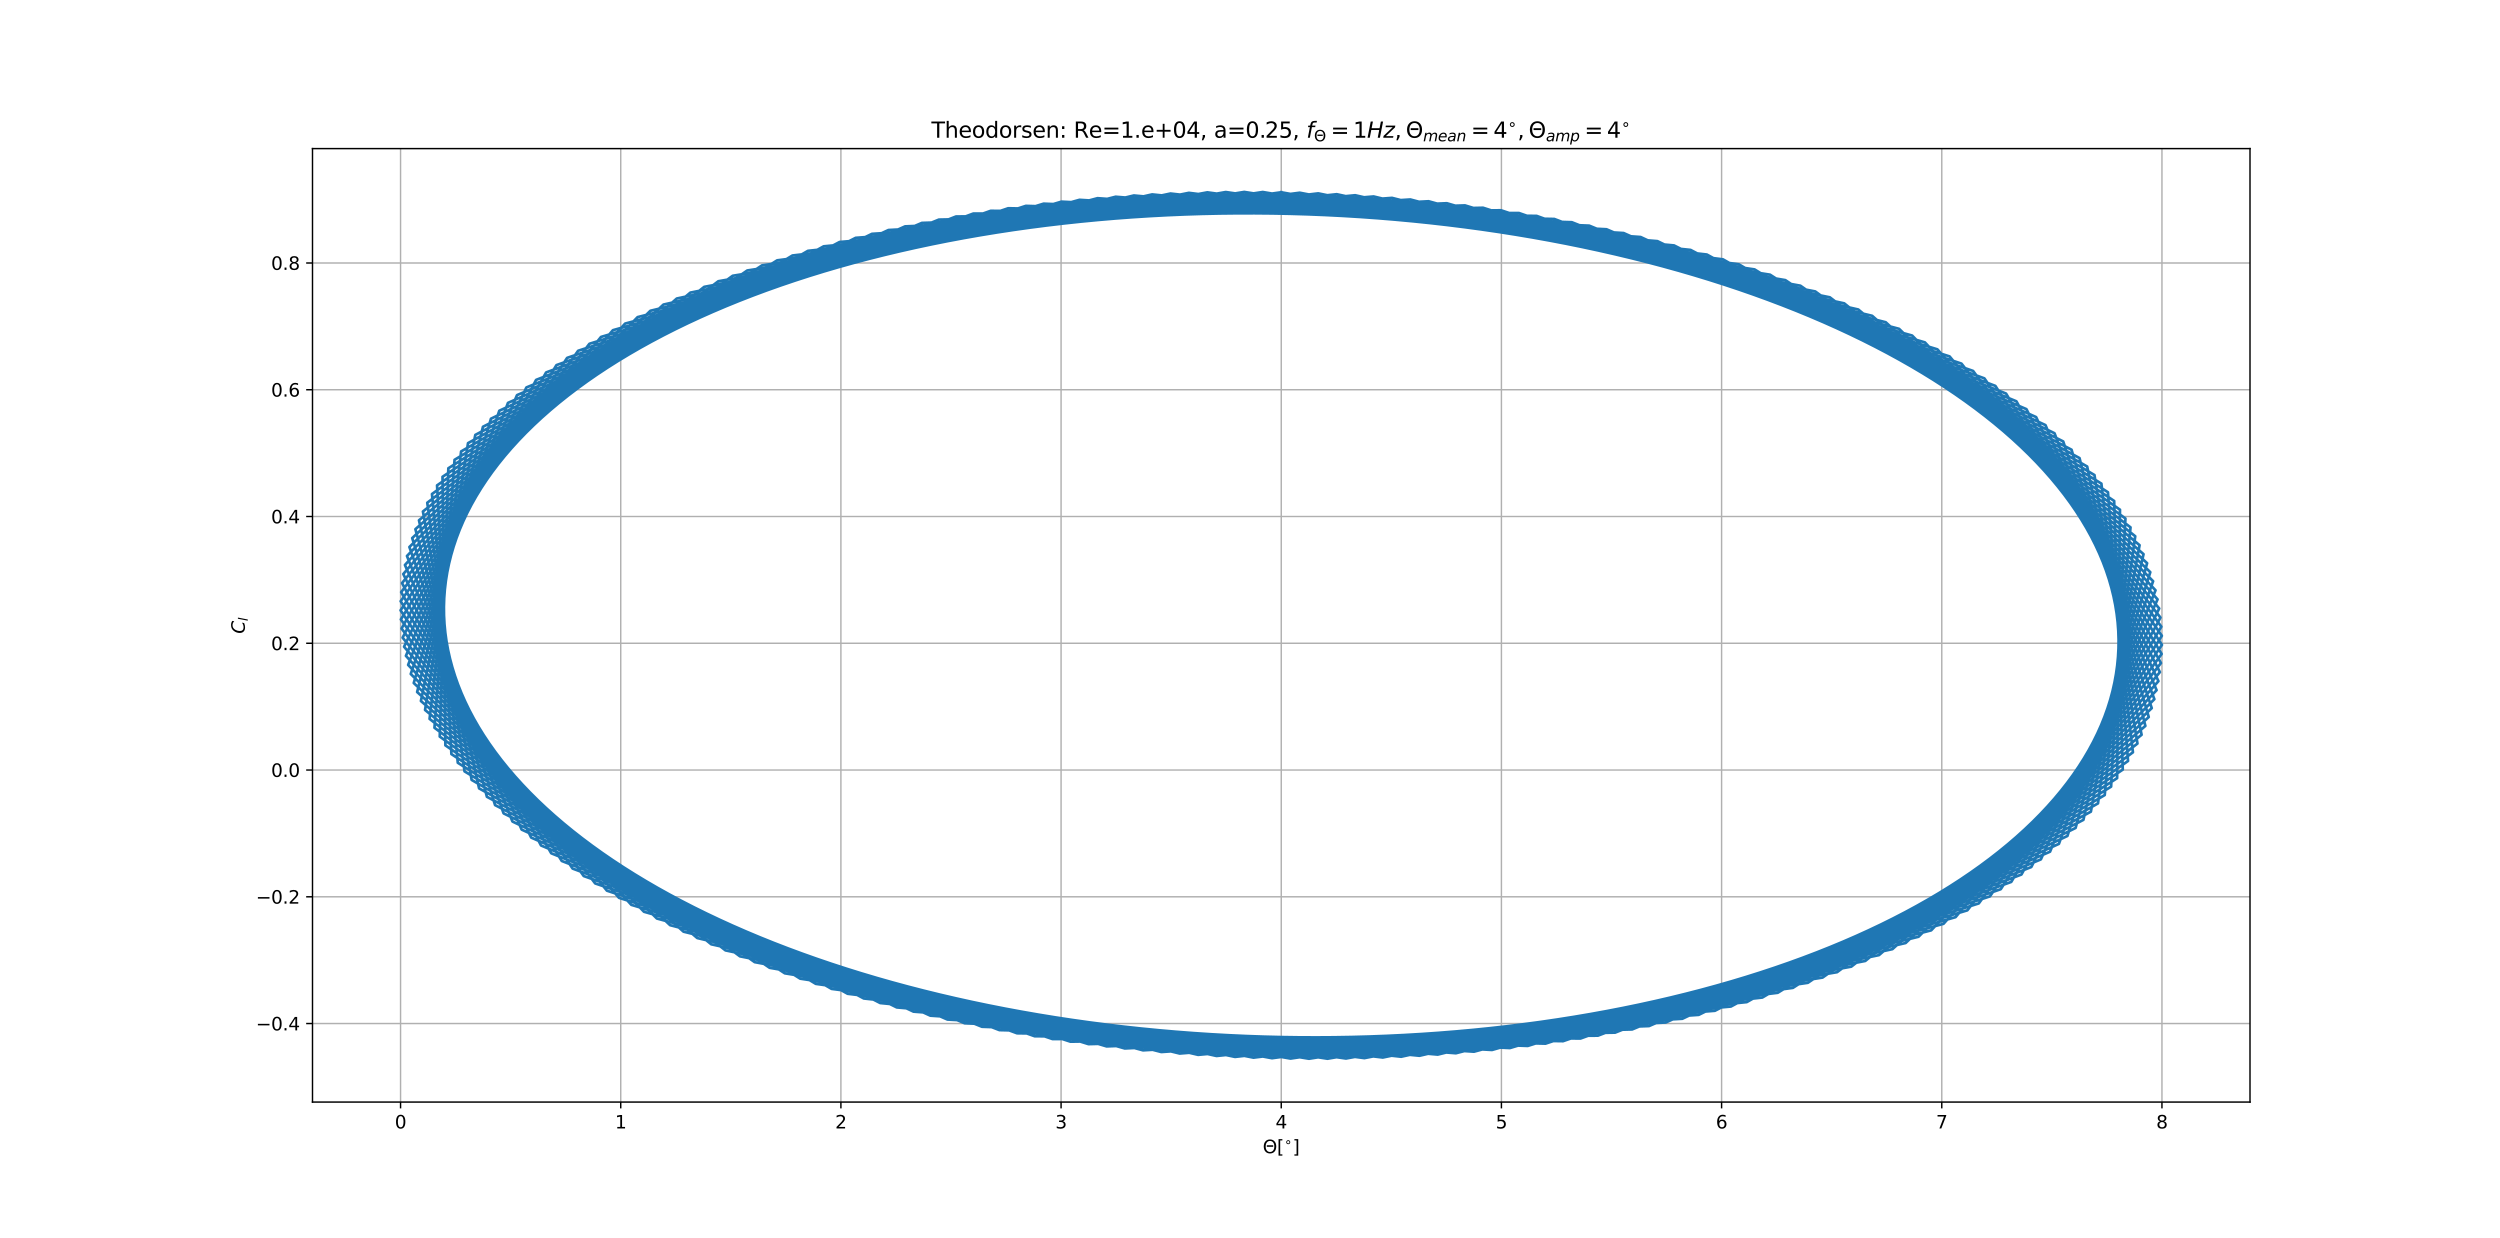 <?xml version="1.0" encoding="utf-8" standalone="no"?>
<!DOCTYPE svg PUBLIC "-//W3C//DTD SVG 1.1//EN"
  "http://www.w3.org/Graphics/SVG/1.1/DTD/svg11.dtd">
<svg height="684.72pt" version="1.1" viewBox="0 0 1382.4 684.72" width="1382.4pt" xmlns="http://www.w3.org/2000/svg" xmlns:xlink="http://www.w3.org/1999/xlink">
 <defs>
  <style type="text/css">*{stroke-linecap:butt;stroke-linejoin:round;}</style>
 </defs>
 <g id="figure_1">
  <g id="patch_1">
   <path d="M 0 684.72 
L 1382.4 684.72 
L 1382.4 0 
L 0 0 
z
" style="fill:#ffffff;"/>
  </g>
  <g id="axes_1">
   <g id="patch_2">
    <path d="M 172.8 609.401 
L 1244.16 609.401 
L 1244.16 82.166 
L 172.8 82.166 
z
" style="fill:#ffffff;"/>
   </g>
   <g id="matplotlib.axis_1">
    <g id="xtick_1">
     <g id="line2d_1">
      <path clip-path="url(#pf5cd7f3807)" d="M 221.491 609.401 
L 221.491 82.166 
" style="fill:none;stroke:#b0b0b0;stroke-linecap:square;stroke-width:0.8;"/>
     </g>
     <g id="line2d_2">
      <defs>
       <path d="M 0 0 
L 0 3.5 
" id="m10e2891726" style="stroke:#000000;stroke-width:0.8;"/>
      </defs>
      <g>
       <use style="stroke:#000000;stroke-width:0.8;" x="221.491" xlink:href="#m10e2891726" y="609.401"/>
      </g>
     </g>
     <g id="text_1">
      <!-- 0 -->
      <g transform="translate(218.31 623.999)scale(0.1 -0.1)">
       <defs>
        <path d="M 2034 4250 
Q 1547 4250 1301 3770 
Q 1056 3291 1056 2328 
Q 1056 1369 1301 889 
Q 1547 409 2034 409 
Q 2525 409 2770 889 
Q 3016 1369 3016 2328 
Q 3016 3291 2770 3770 
Q 2525 4250 2034 4250 
z
M 2034 4750 
Q 2819 4750 3233 4129 
Q 3647 3509 3647 2328 
Q 3647 1150 3233 529 
Q 2819 -91 2034 -91 
Q 1250 -91 836 529 
Q 422 1150 422 2328 
Q 422 3509 836 4129 
Q 1250 4750 2034 4750 
z
" id="DejaVuSans-30" transform="scale(0.016)"/>
       </defs>
       <use xlink:href="#DejaVuSans-30"/>
      </g>
     </g>
    </g>
    <g id="xtick_2">
     <g id="line2d_3">
      <path clip-path="url(#pf5cd7f3807)" d="M 343.239 609.401 
L 343.239 82.166 
" style="fill:none;stroke:#b0b0b0;stroke-linecap:square;stroke-width:0.8;"/>
     </g>
     <g id="line2d_4">
      <g>
       <use style="stroke:#000000;stroke-width:0.8;" x="343.239" xlink:href="#m10e2891726" y="609.401"/>
      </g>
     </g>
     <g id="text_2">
      <!-- 1 -->
      <g transform="translate(340.057 623.999)scale(0.1 -0.1)">
       <defs>
        <path d="M 794 531 
L 1825 531 
L 1825 4091 
L 703 3866 
L 703 4441 
L 1819 4666 
L 2450 4666 
L 2450 531 
L 3481 531 
L 3481 0 
L 794 0 
L 794 531 
z
" id="DejaVuSans-31" transform="scale(0.016)"/>
       </defs>
       <use xlink:href="#DejaVuSans-31"/>
      </g>
     </g>
    </g>
    <g id="xtick_3">
     <g id="line2d_5">
      <path clip-path="url(#pf5cd7f3807)" d="M 464.986 609.401 
L 464.986 82.166 
" style="fill:none;stroke:#b0b0b0;stroke-linecap:square;stroke-width:0.8;"/>
     </g>
     <g id="line2d_6">
      <g>
       <use style="stroke:#000000;stroke-width:0.8;" x="464.986" xlink:href="#m10e2891726" y="609.401"/>
      </g>
     </g>
     <g id="text_3">
      <!-- 2 -->
      <g transform="translate(461.804 623.999)scale(0.1 -0.1)">
       <defs>
        <path d="M 1228 531 
L 3431 531 
L 3431 0 
L 469 0 
L 469 531 
Q 828 903 1448 1529 
Q 2069 2156 2228 2338 
Q 2531 2678 2651 2914 
Q 2772 3150 2772 3378 
Q 2772 3750 2511 3984 
Q 2250 4219 1831 4219 
Q 1534 4219 1204 4116 
Q 875 4013 500 3803 
L 500 4441 
Q 881 4594 1212 4672 
Q 1544 4750 1819 4750 
Q 2544 4750 2975 4387 
Q 3406 4025 3406 3419 
Q 3406 3131 3298 2873 
Q 3191 2616 2906 2266 
Q 2828 2175 2409 1742 
Q 1991 1309 1228 531 
z
" id="DejaVuSans-32" transform="scale(0.016)"/>
       </defs>
       <use xlink:href="#DejaVuSans-32"/>
      </g>
     </g>
    </g>
    <g id="xtick_4">
     <g id="line2d_7">
      <path clip-path="url(#pf5cd7f3807)" d="M 586.733 609.401 
L 586.733 82.166 
" style="fill:none;stroke:#b0b0b0;stroke-linecap:square;stroke-width:0.8;"/>
     </g>
     <g id="line2d_8">
      <g>
       <use style="stroke:#000000;stroke-width:0.8;" x="586.733" xlink:href="#m10e2891726" y="609.401"/>
      </g>
     </g>
     <g id="text_4">
      <!-- 3 -->
      <g transform="translate(583.552 623.999)scale(0.1 -0.1)">
       <defs>
        <path d="M 2597 2516 
Q 3050 2419 3304 2112 
Q 3559 1806 3559 1356 
Q 3559 666 3084 287 
Q 2609 -91 1734 -91 
Q 1441 -91 1130 -33 
Q 819 25 488 141 
L 488 750 
Q 750 597 1062 519 
Q 1375 441 1716 441 
Q 2309 441 2620 675 
Q 2931 909 2931 1356 
Q 2931 1769 2642 2001 
Q 2353 2234 1838 2234 
L 1294 2234 
L 1294 2753 
L 1863 2753 
Q 2328 2753 2575 2939 
Q 2822 3125 2822 3475 
Q 2822 3834 2567 4026 
Q 2313 4219 1838 4219 
Q 1578 4219 1281 4162 
Q 984 4106 628 3988 
L 628 4550 
Q 988 4650 1302 4700 
Q 1616 4750 1894 4750 
Q 2613 4750 3031 4423 
Q 3450 4097 3450 3541 
Q 3450 3153 3228 2886 
Q 3006 2619 2597 2516 
z
" id="DejaVuSans-33" transform="scale(0.016)"/>
       </defs>
       <use xlink:href="#DejaVuSans-33"/>
      </g>
     </g>
    </g>
    <g id="xtick_5">
     <g id="line2d_9">
      <path clip-path="url(#pf5cd7f3807)" d="M 708.48 609.401 
L 708.48 82.166 
" style="fill:none;stroke:#b0b0b0;stroke-linecap:square;stroke-width:0.8;"/>
     </g>
     <g id="line2d_10">
      <g>
       <use style="stroke:#000000;stroke-width:0.8;" x="708.48" xlink:href="#m10e2891726" y="609.401"/>
      </g>
     </g>
     <g id="text_5">
      <!-- 4 -->
      <g transform="translate(705.299 623.999)scale(0.1 -0.1)">
       <defs>
        <path d="M 2419 4116 
L 825 1625 
L 2419 1625 
L 2419 4116 
z
M 2253 4666 
L 3047 4666 
L 3047 1625 
L 3713 1625 
L 3713 1100 
L 3047 1100 
L 3047 0 
L 2419 0 
L 2419 1100 
L 313 1100 
L 313 1709 
L 2253 4666 
z
" id="DejaVuSans-34" transform="scale(0.016)"/>
       </defs>
       <use xlink:href="#DejaVuSans-34"/>
      </g>
     </g>
    </g>
    <g id="xtick_6">
     <g id="line2d_11">
      <path clip-path="url(#pf5cd7f3807)" d="M 830.227 609.401 
L 830.227 82.166 
" style="fill:none;stroke:#b0b0b0;stroke-linecap:square;stroke-width:0.8;"/>
     </g>
     <g id="line2d_12">
      <g>
       <use style="stroke:#000000;stroke-width:0.8;" x="830.227" xlink:href="#m10e2891726" y="609.401"/>
      </g>
     </g>
     <g id="text_6">
      <!-- 5 -->
      <g transform="translate(827.046 623.999)scale(0.1 -0.1)">
       <defs>
        <path d="M 691 4666 
L 3169 4666 
L 3169 4134 
L 1269 4134 
L 1269 2991 
Q 1406 3038 1543 3061 
Q 1681 3084 1819 3084 
Q 2600 3084 3056 2656 
Q 3513 2228 3513 1497 
Q 3513 744 3044 326 
Q 2575 -91 1722 -91 
Q 1428 -91 1123 -41 
Q 819 9 494 109 
L 494 744 
Q 775 591 1075 516 
Q 1375 441 1709 441 
Q 2250 441 2565 725 
Q 2881 1009 2881 1497 
Q 2881 1984 2565 2268 
Q 2250 2553 1709 2553 
Q 1456 2553 1204 2497 
Q 953 2441 691 2322 
L 691 4666 
z
" id="DejaVuSans-35" transform="scale(0.016)"/>
       </defs>
       <use xlink:href="#DejaVuSans-35"/>
      </g>
     </g>
    </g>
    <g id="xtick_7">
     <g id="line2d_13">
      <path clip-path="url(#pf5cd7f3807)" d="M 951.974 609.401 
L 951.974 82.166 
" style="fill:none;stroke:#b0b0b0;stroke-linecap:square;stroke-width:0.8;"/>
     </g>
     <g id="line2d_14">
      <g>
       <use style="stroke:#000000;stroke-width:0.8;" x="951.974" xlink:href="#m10e2891726" y="609.401"/>
      </g>
     </g>
     <g id="text_7">
      <!-- 6 -->
      <g transform="translate(948.793 623.999)scale(0.1 -0.1)">
       <defs>
        <path d="M 2113 2584 
Q 1688 2584 1439 2293 
Q 1191 2003 1191 1497 
Q 1191 994 1439 701 
Q 1688 409 2113 409 
Q 2538 409 2786 701 
Q 3034 994 3034 1497 
Q 3034 2003 2786 2293 
Q 2538 2584 2113 2584 
z
M 3366 4563 
L 3366 3988 
Q 3128 4100 2886 4159 
Q 2644 4219 2406 4219 
Q 1781 4219 1451 3797 
Q 1122 3375 1075 2522 
Q 1259 2794 1537 2939 
Q 1816 3084 2150 3084 
Q 2853 3084 3261 2657 
Q 3669 2231 3669 1497 
Q 3669 778 3244 343 
Q 2819 -91 2113 -91 
Q 1303 -91 875 529 
Q 447 1150 447 2328 
Q 447 3434 972 4092 
Q 1497 4750 2381 4750 
Q 2619 4750 2861 4703 
Q 3103 4656 3366 4563 
z
" id="DejaVuSans-36" transform="scale(0.016)"/>
       </defs>
       <use xlink:href="#DejaVuSans-36"/>
      </g>
     </g>
    </g>
    <g id="xtick_8">
     <g id="line2d_15">
      <path clip-path="url(#pf5cd7f3807)" d="M 1073.721 609.401 
L 1073.721 82.166 
" style="fill:none;stroke:#b0b0b0;stroke-linecap:square;stroke-width:0.8;"/>
     </g>
     <g id="line2d_16">
      <g>
       <use style="stroke:#000000;stroke-width:0.8;" x="1073.721" xlink:href="#m10e2891726" y="609.401"/>
      </g>
     </g>
     <g id="text_8">
      <!-- 7 -->
      <g transform="translate(1070.54 623.999)scale(0.1 -0.1)">
       <defs>
        <path d="M 525 4666 
L 3525 4666 
L 3525 4397 
L 1831 0 
L 1172 0 
L 2766 4134 
L 525 4134 
L 525 4666 
z
" id="DejaVuSans-37" transform="scale(0.016)"/>
       </defs>
       <use xlink:href="#DejaVuSans-37"/>
      </g>
     </g>
    </g>
    <g id="xtick_9">
     <g id="line2d_17">
      <path clip-path="url(#pf5cd7f3807)" d="M 1195.469 609.401 
L 1195.469 82.166 
" style="fill:none;stroke:#b0b0b0;stroke-linecap:square;stroke-width:0.8;"/>
     </g>
     <g id="line2d_18">
      <g>
       <use style="stroke:#000000;stroke-width:0.8;" x="1195.469" xlink:href="#m10e2891726" y="609.401"/>
      </g>
     </g>
     <g id="text_9">
      <!-- 8 -->
      <g transform="translate(1192.287 623.999)scale(0.1 -0.1)">
       <defs>
        <path d="M 2034 2216 
Q 1584 2216 1326 1975 
Q 1069 1734 1069 1313 
Q 1069 891 1326 650 
Q 1584 409 2034 409 
Q 2484 409 2743 651 
Q 3003 894 3003 1313 
Q 3003 1734 2745 1975 
Q 2488 2216 2034 2216 
z
M 1403 2484 
Q 997 2584 770 2862 
Q 544 3141 544 3541 
Q 544 4100 942 4425 
Q 1341 4750 2034 4750 
Q 2731 4750 3128 4425 
Q 3525 4100 3525 3541 
Q 3525 3141 3298 2862 
Q 3072 2584 2669 2484 
Q 3125 2378 3379 2068 
Q 3634 1759 3634 1313 
Q 3634 634 3220 271 
Q 2806 -91 2034 -91 
Q 1263 -91 848 271 
Q 434 634 434 1313 
Q 434 1759 690 2068 
Q 947 2378 1403 2484 
z
M 1172 3481 
Q 1172 3119 1398 2916 
Q 1625 2713 2034 2713 
Q 2441 2713 2670 2916 
Q 2900 3119 2900 3481 
Q 2900 3844 2670 4047 
Q 2441 4250 2034 4250 
Q 1625 4250 1398 4047 
Q 1172 3844 1172 3481 
z
" id="DejaVuSans-38" transform="scale(0.016)"/>
       </defs>
       <use xlink:href="#DejaVuSans-38"/>
      </g>
     </g>
    </g>
    <g id="text_10">
     <!-- $\Theta [^{\circ}]$ -->
     <g transform="translate(698.23 637.677)scale(0.1 -0.1)">
      <defs>
       <path d="M 1416 2750 
L 3622 2750 
L 3622 2219 
L 1416 2219 
L 1416 2750 
z
M 2522 4238 
Q 1834 4238 1431 3725 
Q 1025 3213 1025 2328 
Q 1025 1447 1429 934 
Q 1834 422 2522 422 
Q 3209 422 3613 934 
Q 4013 1447 4013 2328 
Q 4013 3213 3613 3725 
Q 3209 4238 2522 4238 
z
M 2522 4750 
Q 3503 4750 4090 4092 
Q 4678 3434 4678 2328 
Q 4678 1225 4091 569 
Q 3503 -91 2522 -91 
Q 1538 -91 950 566 
Q 359 1222 359 2328 
Q 359 3434 950 4094 
Q 1538 4750 2522 4750 
z
" id="DejaVuSans-398" transform="scale(0.016)"/>
       <path d="M 550 4863 
L 1875 4863 
L 1875 4416 
L 1125 4416 
L 1125 -397 
L 1875 -397 
L 1875 -844 
L 550 -844 
L 550 4863 
z
" id="DejaVuSans-5b" transform="scale(0.016)"/>
       <path d="M 2003 2603 
Q 1753 2603 1581 2429 
Q 1409 2256 1409 2006 
Q 1409 1759 1581 1589 
Q 1753 1419 2003 1419 
Q 2253 1419 2425 1589 
Q 2597 1759 2597 2006 
Q 2597 2253 2423 2428 
Q 2250 2603 2003 2603 
z
M 2003 3006 
Q 2203 3006 2387 2929 
Q 2572 2853 2706 2709 
Q 2850 2569 2922 2390 
Q 2994 2212 2994 2006 
Q 2994 1594 2705 1308 
Q 2416 1022 1997 1022 
Q 1575 1022 1294 1303 
Q 1013 1584 1013 2006 
Q 1013 2425 1300 2715 
Q 1588 3006 2003 3006 
z
" id="DejaVuSans-2218" transform="scale(0.016)"/>
       <path d="M 1947 4863 
L 1947 -844 
L 622 -844 
L 622 -397 
L 1369 -397 
L 1369 4416 
L 622 4416 
L 622 4863 
L 1947 4863 
z
" id="DejaVuSans-5d" transform="scale(0.016)"/>
      </defs>
      <use transform="translate(0 0.016)" xlink:href="#DejaVuSans-398"/>
      <use transform="translate(78.711 0.016)" xlink:href="#DejaVuSans-5b"/>
      <use transform="translate(118.682 38.297)scale(0.7)" xlink:href="#DejaVuSans-2218"/>
      <use transform="translate(165.234 0.016)" xlink:href="#DejaVuSans-5d"/>
     </g>
    </g>
   </g>
   <g id="matplotlib.axis_2">
    <g id="ytick_1">
     <g id="line2d_19">
      <path clip-path="url(#pf5cd7f3807)" d="M 172.8 565.977 
L 1244.16 565.977 
" style="fill:none;stroke:#b0b0b0;stroke-linecap:square;stroke-width:0.8;"/>
     </g>
     <g id="line2d_20">
      <defs>
       <path d="M 0 0 
L -3.5 0 
" id="m2ad24757d5" style="stroke:#000000;stroke-width:0.8;"/>
      </defs>
      <g>
       <use style="stroke:#000000;stroke-width:0.8;" x="172.8" xlink:href="#m2ad24757d5" y="565.977"/>
      </g>
     </g>
     <g id="text_11">
      <!-- −0.4 -->
      <g transform="translate(141.517 569.777)scale(0.1 -0.1)">
       <defs>
        <path d="M 678 2272 
L 4684 2272 
L 4684 1741 
L 678 1741 
L 678 2272 
z
" id="DejaVuSans-2212" transform="scale(0.016)"/>
        <path d="M 684 794 
L 1344 794 
L 1344 0 
L 684 0 
L 684 794 
z
" id="DejaVuSans-2e" transform="scale(0.016)"/>
       </defs>
       <use xlink:href="#DejaVuSans-2212"/>
       <use x="83.789" xlink:href="#DejaVuSans-30"/>
       <use x="147.412" xlink:href="#DejaVuSans-2e"/>
       <use x="179.199" xlink:href="#DejaVuSans-34"/>
      </g>
     </g>
    </g>
    <g id="ytick_2">
     <g id="line2d_21">
      <path clip-path="url(#pf5cd7f3807)" d="M 172.8 495.885 
L 1244.16 495.885 
" style="fill:none;stroke:#b0b0b0;stroke-linecap:square;stroke-width:0.8;"/>
     </g>
     <g id="line2d_22">
      <g>
       <use style="stroke:#000000;stroke-width:0.8;" x="172.8" xlink:href="#m2ad24757d5" y="495.885"/>
      </g>
     </g>
     <g id="text_12">
      <!-- −0.2 -->
      <g transform="translate(141.517 499.684)scale(0.1 -0.1)">
       <use xlink:href="#DejaVuSans-2212"/>
       <use x="83.789" xlink:href="#DejaVuSans-30"/>
       <use x="147.412" xlink:href="#DejaVuSans-2e"/>
       <use x="179.199" xlink:href="#DejaVuSans-32"/>
      </g>
     </g>
    </g>
    <g id="ytick_3">
     <g id="line2d_23">
      <path clip-path="url(#pf5cd7f3807)" d="M 172.8 425.792 
L 1244.16 425.792 
" style="fill:none;stroke:#b0b0b0;stroke-linecap:square;stroke-width:0.8;"/>
     </g>
     <g id="line2d_24">
      <g>
       <use style="stroke:#000000;stroke-width:0.8;" x="172.8" xlink:href="#m2ad24757d5" y="425.792"/>
      </g>
     </g>
     <g id="text_13">
      <!-- 0.0 -->
      <g transform="translate(149.897 429.591)scale(0.1 -0.1)">
       <use xlink:href="#DejaVuSans-30"/>
       <use x="63.623" xlink:href="#DejaVuSans-2e"/>
       <use x="95.41" xlink:href="#DejaVuSans-30"/>
      </g>
     </g>
    </g>
    <g id="ytick_4">
     <g id="line2d_25">
      <path clip-path="url(#pf5cd7f3807)" d="M 172.8 355.699 
L 1244.16 355.699 
" style="fill:none;stroke:#b0b0b0;stroke-linecap:square;stroke-width:0.8;"/>
     </g>
     <g id="line2d_26">
      <g>
       <use style="stroke:#000000;stroke-width:0.8;" x="172.8" xlink:href="#m2ad24757d5" y="355.699"/>
      </g>
     </g>
     <g id="text_14">
      <!-- 0.2 -->
      <g transform="translate(149.897 359.498)scale(0.1 -0.1)">
       <use xlink:href="#DejaVuSans-30"/>
       <use x="63.623" xlink:href="#DejaVuSans-2e"/>
       <use x="95.41" xlink:href="#DejaVuSans-32"/>
      </g>
     </g>
    </g>
    <g id="ytick_5">
     <g id="line2d_27">
      <path clip-path="url(#pf5cd7f3807)" d="M 172.8 285.606 
L 1244.16 285.606 
" style="fill:none;stroke:#b0b0b0;stroke-linecap:square;stroke-width:0.8;"/>
     </g>
     <g id="line2d_28">
      <g>
       <use style="stroke:#000000;stroke-width:0.8;" x="172.8" xlink:href="#m2ad24757d5" y="285.606"/>
      </g>
     </g>
     <g id="text_15">
      <!-- 0.4 -->
      <g transform="translate(149.897 289.406)scale(0.1 -0.1)">
       <use xlink:href="#DejaVuSans-30"/>
       <use x="63.623" xlink:href="#DejaVuSans-2e"/>
       <use x="95.41" xlink:href="#DejaVuSans-34"/>
      </g>
     </g>
    </g>
    <g id="ytick_6">
     <g id="line2d_29">
      <path clip-path="url(#pf5cd7f3807)" d="M 172.8 215.514 
L 1244.16 215.514 
" style="fill:none;stroke:#b0b0b0;stroke-linecap:square;stroke-width:0.8;"/>
     </g>
     <g id="line2d_30">
      <g>
       <use style="stroke:#000000;stroke-width:0.8;" x="172.8" xlink:href="#m2ad24757d5" y="215.514"/>
      </g>
     </g>
     <g id="text_16">
      <!-- 0.6 -->
      <g transform="translate(149.897 219.313)scale(0.1 -0.1)">
       <use xlink:href="#DejaVuSans-30"/>
       <use x="63.623" xlink:href="#DejaVuSans-2e"/>
       <use x="95.41" xlink:href="#DejaVuSans-36"/>
      </g>
     </g>
    </g>
    <g id="ytick_7">
     <g id="line2d_31">
      <path clip-path="url(#pf5cd7f3807)" d="M 172.8 145.421 
L 1244.16 145.421 
" style="fill:none;stroke:#b0b0b0;stroke-linecap:square;stroke-width:0.8;"/>
     </g>
     <g id="line2d_32">
      <g>
       <use style="stroke:#000000;stroke-width:0.8;" x="172.8" xlink:href="#m2ad24757d5" y="145.421"/>
      </g>
     </g>
     <g id="text_17">
      <!-- 0.8 -->
      <g transform="translate(149.897 149.22)scale(0.1 -0.1)">
       <use xlink:href="#DejaVuSans-30"/>
       <use x="63.623" xlink:href="#DejaVuSans-2e"/>
       <use x="95.41" xlink:href="#DejaVuSans-38"/>
      </g>
     </g>
    </g>
    <g id="text_18">
     <!-- $C_l$ -->
     <g transform="translate(135.438 350.434)rotate(-90)scale(0.1 -0.1)">
      <defs>
       <path d="M 4447 4306 
L 4319 3641 
Q 4019 3944 3683 4091 
Q 3347 4238 2956 4238 
Q 2422 4238 2017 3981 
Q 1613 3725 1319 3200 
Q 1131 2863 1032 2486 
Q 934 2109 934 1728 
Q 934 1091 1264 756 
Q 1594 422 2222 422 
Q 2656 422 3056 561 
Q 3456 700 3834 978 
L 3688 231 
Q 3316 72 2936 -9 
Q 2556 -91 2175 -91 
Q 1278 -91 773 396 
Q 269 884 269 1753 
Q 269 2309 461 2846 
Q 653 3384 1013 3828 
Q 1394 4300 1883 4525 
Q 2372 4750 3022 4750 
Q 3422 4750 3780 4639 
Q 4138 4528 4447 4306 
z
" id="DejaVuSans-Oblique-43" transform="scale(0.016)"/>
       <path d="M 1172 4863 
L 1747 4863 
L 800 0 
L 225 0 
L 1172 4863 
z
" id="DejaVuSans-Oblique-6c" transform="scale(0.016)"/>
      </defs>
      <use transform="translate(0 0.781)" xlink:href="#DejaVuSans-Oblique-43"/>
      <use transform="translate(69.824 -15.625)scale(0.7)" xlink:href="#DejaVuSans-Oblique-6c"/>
     </g>
    </g>
   </g>
   <g id="line2d_33">
    <path clip-path="url(#pf5cd7f3807)" d="M 708.48 106.322 
L 995.552 157.984 
L 1172.262 281.846 
L 1170.676 430.289 
L 991.403 546.247 
L 703.363 585.14 
L 417.291 532.016 
L 243.163 407.299 
L 247.922 258.934 
L 429.737 143.959 
L 718.713 106.575 
L 1003.754 161.154 
L 1175.281 286.713 
L 1167.35 434.983 
L 983.012 548.962 
L 693.132 584.833 
L 409.153 528.806 
L 240.247 402.419 
L 251.349 254.26 
L 438.19 141.289 
L 728.941 106.934 
L 1011.827 164.405 
L 1178.093 291.606 
L 1163.822 439.637 
L 974.499 551.588 
L 682.908 584.421 
L 401.147 525.514 
L 237.538 397.513 
L 254.977 249.626 
L 446.761 138.708 
L 739.16 107.399 
L 1019.765 167.736 
L 1180.699 296.524 
L 1160.093 444.25 
L 965.869 554.123 
L 672.695 583.904 
L 393.278 522.143 
L 235.037 392.584 
L 258.806 245.035 
L 455.449 136.219 
L 749.366 107.969 
L 1027.565 171.147 
L 1183.096 301.463 
L 1156.164 448.819 
L 957.126 556.566 
L 662.498 583.281 
L 385.547 518.694 
L 232.745 387.635 
L 262.834 240.488 
L 464.248 133.822 
L 759.554 108.644 
L 1035.225 174.634 
L 1185.283 306.421 
L 1152.038 453.343 
L 948.272 558.916 
L 652.321 582.554 
L 377.959 515.169 
L 230.663 382.668 
L 267.058 235.988 
L 473.154 131.519 
L 769.719 109.424 
L 1042.741 178.196 
L 1187.259 311.398 
L 1147.716 457.82 
L 939.313 561.172 
L 642.168 581.722 
L 370.517 511.569 
L 228.792 377.684 
L 271.478 231.536 
L 482.165 129.311 
L 779.857 110.308 
L 1050.109 181.833 
L 1189.025 316.389 
L 1143.2 462.246 
L 930.252 563.333 
L 632.046 580.786 
L 363.224 507.896 
L 227.132 372.686 
L 276.09 227.134 
L 491.276 127.198 
L 789.964 111.296 
L 1057.326 185.542 
L 1190.578 321.393 
L 1138.492 466.622 
L 921.093 565.397 
L 621.956 579.746 
L 356.083 504.152 
L 225.686 367.676 
L 280.893 222.785 
L 500.482 125.182 
L 800.034 112.388 
L 1064.389 189.322 
L 1191.918 326.408 
L 1133.594 470.944 
L 911.84 567.365 
L 611.905 578.603 
L 349.098 500.337 
L 224.452 362.656 
L 285.885 218.49 
L 509.781 123.263 
L 810.064 113.582 
L 1071.295 193.171 
L 1193.045 331.432 
L 1128.509 475.211 
L 902.497 569.235 
L 601.897 577.357 
L 342.272 496.454 
L 223.432 357.629 
L 291.064 214.252 
L 519.167 121.442 
L 820.05 114.88 
L 1078.04 197.087 
L 1193.957 336.461 
L 1123.237 479.421 
L 893.068 571.006 
L 591.936 576.008 
L 335.608 492.505 
L 222.627 352.597 
L 296.427 210.071 
L 528.637 119.721 
L 829.986 116.279 
L 1084.623 201.069 
L 1194.656 341.495 
L 1117.783 483.571 
L 883.558 572.678 
L 582.026 574.558 
L 329.108 488.49 
L 222.036 347.562 
L 301.972 205.951 
L 538.186 118.099 
L 839.868 117.779 
L 1091.039 205.115 
L 1195.139 346.531 
L 1112.148 487.661 
L 873.971 574.249 
L 572.172 573.008 
L 322.776 484.413 
L 221.659 342.526 
L 307.696 201.892 
L 547.81 116.578 
L 849.692 119.381 
L 1097.287 209.223 
L 1195.408 351.567 
L 1106.335 491.689 
L 864.311 575.72 
L 562.379 571.356 
L 316.614 480.275 
L 221.498 337.491 
L 313.598 197.897 
L 557.506 115.158 
L 859.454 121.082 
L 1103.362 213.392 
L 1195.462 356.6 
L 1100.346 495.651 
L 854.581 577.089 
L 552.649 569.605 
L 310.625 476.077 
L 221.552 332.46 
L 319.673 193.967 
L 567.268 113.84 
L 869.15 122.882 
L 1109.264 217.619 
L 1195.301 361.628 
L 1094.184 499.548 
L 844.788 578.356 
L 542.989 567.756 
L 304.812 471.822 
L 221.821 327.435 
L 325.921 190.104 
L 577.092 112.624 
L 878.774 124.781 
L 1114.988 221.902 
L 1194.924 366.65 
L 1087.852 503.377 
L 834.934 579.52 
L 533.402 565.808 
L 299.177 467.511 
L 222.304 322.418 
L 332.337 186.31 
L 586.974 111.511 
L 888.323 126.778 
L 1120.533 226.24 
L 1194.333 371.662 
L 1081.352 507.136 
L 825.024 580.582 
L 523.892 563.763 
L 293.723 463.146 
L 223.003 317.412 
L 338.92 182.586 
L 596.91 110.502 
L 897.793 128.871 
L 1125.896 230.631 
L 1193.528 376.662 
L 1074.688 510.824 
L 815.063 581.539 
L 514.463 561.622 
L 288.451 458.729 
L 223.915 312.418 
L 345.665 178.934 
L 606.896 109.596 
L 907.179 131.06 
L 1131.075 235.073 
L 1192.508 381.649 
L 1067.862 514.439 
L 805.055 582.392 
L 505.12 559.385 
L 283.366 454.263 
L 225.042 307.438 
L 352.571 175.356 
L 616.926 108.795 
L 916.478 133.343 
L 1136.067 239.563 
L 1191.274 386.62 
L 1060.877 517.979 
L 795.004 583.141 
L 495.867 557.055 
L 278.468 449.749 
L 226.382 302.476 
L 359.634 171.854 
L 626.996 108.099 
L 925.684 135.721 
L 1140.87 244.101 
L 1189.828 391.573 
L 1053.736 521.444 
L 784.914 583.785 
L 486.708 554.63 
L 273.76 445.188 
L 227.935 297.532 
L 366.851 168.428 
L 637.103 107.507 
L 934.795 138.191 
L 1145.482 248.683 
L 1188.168 396.506 
L 1046.443 524.831 
L 774.792 584.324 
L 477.647 552.114 
L 269.244 440.584 
L 229.701 292.61 
L 374.219 165.08 
L 647.241 107.021 
L 943.806 140.753 
L 1149.902 253.309 
L 1186.297 401.417 
L 1039.001 528.139 
L 764.639 584.758 
L 468.688 549.507 
L 264.922 435.938 
L 231.677 287.712 
L 381.735 161.812 
L 657.406 106.64 
L 952.712 143.406 
L 1154.126 257.975 
L 1184.215 406.303 
L 1031.413 531.366 
L 754.462 585.086 
L 459.834 546.809 
L 260.796 431.252 
L 233.864 282.839 
L 389.395 158.626 
L 667.594 106.365 
L 961.511 146.148 
L 1158.154 262.68 
L 1181.923 411.162 
L 1023.682 534.512 
L 744.265 585.308 
L 451.091 544.023 
L 256.867 426.529 
L 236.261 277.994 
L 397.195 155.522 
L 677.8 106.195 
L 970.199 148.978 
L 1161.983 267.421 
L 1179.422 415.992 
L 1015.813 537.574 
L 734.052 585.425 
L 442.461 541.15 
L 253.138 421.77 
L 238.867 273.179 
L 405.133 152.502 
L 688.019 106.132 
L 978.77 151.895 
L 1165.611 272.198 
L 1176.713 420.792 
L 1007.807 540.551 
L 723.828 585.436 
L 433.948 538.19 
L 249.61 416.977 
L 241.679 268.396 
L 413.206 149.567 
L 698.247 106.174 
L 987.223 154.897 
L 1169.038 277.006 
L 1173.797 425.558 
L 999.669 543.443 
L 713.597 585.341 
L 425.557 535.145 
L 246.284 412.153 
L 244.698 263.647 
L 421.408 146.719 
L 708.48 106.322 
L 708.48 106.322 
" style="fill:none;stroke:#1f77b4;stroke-linecap:square;stroke-width:1.5;"/>
   </g>
   <g id="patch_3">
    <path d="M 172.8 609.401 
L 172.8 82.166 
" style="fill:none;stroke:#000000;stroke-linecap:square;stroke-linejoin:miter;stroke-width:0.8;"/>
   </g>
   <g id="patch_4">
    <path d="M 1244.16 609.401 
L 1244.16 82.166 
" style="fill:none;stroke:#000000;stroke-linecap:square;stroke-linejoin:miter;stroke-width:0.8;"/>
   </g>
   <g id="patch_5">
    <path d="M 172.8 609.401 
L 1244.16 609.401 
" style="fill:none;stroke:#000000;stroke-linecap:square;stroke-linejoin:miter;stroke-width:0.8;"/>
   </g>
   <g id="patch_6">
    <path d="M 172.8 82.166 
L 1244.16 82.166 
" style="fill:none;stroke:#000000;stroke-linecap:square;stroke-linejoin:miter;stroke-width:0.8;"/>
   </g>
   <g id="text_19">
    <!-- Theodorsen: Re=1.e+04, a=0.25, $f_{\Theta}=$1$Hz, $$\Theta_{mean}=$4$^{\circ}, $$\Theta_{amp}=$4$^{\circ}$ -->
    <g transform="translate(515.04 76.166)scale(0.12 -0.12)">
     <defs>
      <path d="M -19 4666 
L 3928 4666 
L 3928 4134 
L 2272 4134 
L 2272 0 
L 1638 0 
L 1638 4134 
L -19 4134 
L -19 4666 
z
" id="DejaVuSans-54" transform="scale(0.016)"/>
      <path d="M 3513 2113 
L 3513 0 
L 2938 0 
L 2938 2094 
Q 2938 2591 2744 2837 
Q 2550 3084 2163 3084 
Q 1697 3084 1428 2787 
Q 1159 2491 1159 1978 
L 1159 0 
L 581 0 
L 581 4863 
L 1159 4863 
L 1159 2956 
Q 1366 3272 1645 3428 
Q 1925 3584 2291 3584 
Q 2894 3584 3203 3211 
Q 3513 2838 3513 2113 
z
" id="DejaVuSans-68" transform="scale(0.016)"/>
      <path d="M 3597 1894 
L 3597 1613 
L 953 1613 
Q 991 1019 1311 708 
Q 1631 397 2203 397 
Q 2534 397 2845 478 
Q 3156 559 3463 722 
L 3463 178 
Q 3153 47 2828 -22 
Q 2503 -91 2169 -91 
Q 1331 -91 842 396 
Q 353 884 353 1716 
Q 353 2575 817 3079 
Q 1281 3584 2069 3584 
Q 2775 3584 3186 3129 
Q 3597 2675 3597 1894 
z
M 3022 2063 
Q 3016 2534 2758 2815 
Q 2500 3097 2075 3097 
Q 1594 3097 1305 2825 
Q 1016 2553 972 2059 
L 3022 2063 
z
" id="DejaVuSans-65" transform="scale(0.016)"/>
      <path d="M 1959 3097 
Q 1497 3097 1228 2736 
Q 959 2375 959 1747 
Q 959 1119 1226 758 
Q 1494 397 1959 397 
Q 2419 397 2687 759 
Q 2956 1122 2956 1747 
Q 2956 2369 2687 2733 
Q 2419 3097 1959 3097 
z
M 1959 3584 
Q 2709 3584 3137 3096 
Q 3566 2609 3566 1747 
Q 3566 888 3137 398 
Q 2709 -91 1959 -91 
Q 1206 -91 779 398 
Q 353 888 353 1747 
Q 353 2609 779 3096 
Q 1206 3584 1959 3584 
z
" id="DejaVuSans-6f" transform="scale(0.016)"/>
      <path d="M 2906 2969 
L 2906 4863 
L 3481 4863 
L 3481 0 
L 2906 0 
L 2906 525 
Q 2725 213 2448 61 
Q 2172 -91 1784 -91 
Q 1150 -91 751 415 
Q 353 922 353 1747 
Q 353 2572 751 3078 
Q 1150 3584 1784 3584 
Q 2172 3584 2448 3432 
Q 2725 3281 2906 2969 
z
M 947 1747 
Q 947 1113 1208 752 
Q 1469 391 1925 391 
Q 2381 391 2643 752 
Q 2906 1113 2906 1747 
Q 2906 2381 2643 2742 
Q 2381 3103 1925 3103 
Q 1469 3103 1208 2742 
Q 947 2381 947 1747 
z
" id="DejaVuSans-64" transform="scale(0.016)"/>
      <path d="M 2631 2963 
Q 2534 3019 2420 3045 
Q 2306 3072 2169 3072 
Q 1681 3072 1420 2755 
Q 1159 2438 1159 1844 
L 1159 0 
L 581 0 
L 581 3500 
L 1159 3500 
L 1159 2956 
Q 1341 3275 1631 3429 
Q 1922 3584 2338 3584 
Q 2397 3584 2469 3576 
Q 2541 3569 2628 3553 
L 2631 2963 
z
" id="DejaVuSans-72" transform="scale(0.016)"/>
      <path d="M 2834 3397 
L 2834 2853 
Q 2591 2978 2328 3040 
Q 2066 3103 1784 3103 
Q 1356 3103 1142 2972 
Q 928 2841 928 2578 
Q 928 2378 1081 2264 
Q 1234 2150 1697 2047 
L 1894 2003 
Q 2506 1872 2764 1633 
Q 3022 1394 3022 966 
Q 3022 478 2636 193 
Q 2250 -91 1575 -91 
Q 1294 -91 989 -36 
Q 684 19 347 128 
L 347 722 
Q 666 556 975 473 
Q 1284 391 1588 391 
Q 1994 391 2212 530 
Q 2431 669 2431 922 
Q 2431 1156 2273 1281 
Q 2116 1406 1581 1522 
L 1381 1569 
Q 847 1681 609 1914 
Q 372 2147 372 2553 
Q 372 3047 722 3315 
Q 1072 3584 1716 3584 
Q 2034 3584 2315 3537 
Q 2597 3491 2834 3397 
z
" id="DejaVuSans-73" transform="scale(0.016)"/>
      <path d="M 3513 2113 
L 3513 0 
L 2938 0 
L 2938 2094 
Q 2938 2591 2744 2837 
Q 2550 3084 2163 3084 
Q 1697 3084 1428 2787 
Q 1159 2491 1159 1978 
L 1159 0 
L 581 0 
L 581 3500 
L 1159 3500 
L 1159 2956 
Q 1366 3272 1645 3428 
Q 1925 3584 2291 3584 
Q 2894 3584 3203 3211 
Q 3513 2838 3513 2113 
z
" id="DejaVuSans-6e" transform="scale(0.016)"/>
      <path d="M 750 794 
L 1409 794 
L 1409 0 
L 750 0 
L 750 794 
z
M 750 3309 
L 1409 3309 
L 1409 2516 
L 750 2516 
L 750 3309 
z
" id="DejaVuSans-3a" transform="scale(0.016)"/>
      <path id="DejaVuSans-20" transform="scale(0.016)"/>
      <path d="M 2841 2188 
Q 3044 2119 3236 1894 
Q 3428 1669 3622 1275 
L 4263 0 
L 3584 0 
L 2988 1197 
Q 2756 1666 2539 1819 
Q 2322 1972 1947 1972 
L 1259 1972 
L 1259 0 
L 628 0 
L 628 4666 
L 2053 4666 
Q 2853 4666 3247 4331 
Q 3641 3997 3641 3322 
Q 3641 2881 3436 2590 
Q 3231 2300 2841 2188 
z
M 1259 4147 
L 1259 2491 
L 2053 2491 
Q 2509 2491 2742 2702 
Q 2975 2913 2975 3322 
Q 2975 3731 2742 3939 
Q 2509 4147 2053 4147 
L 1259 4147 
z
" id="DejaVuSans-52" transform="scale(0.016)"/>
      <path d="M 678 2906 
L 4684 2906 
L 4684 2381 
L 678 2381 
L 678 2906 
z
M 678 1631 
L 4684 1631 
L 4684 1100 
L 678 1100 
L 678 1631 
z
" id="DejaVuSans-3d" transform="scale(0.016)"/>
      <path d="M 2944 4013 
L 2944 2272 
L 4684 2272 
L 4684 1741 
L 2944 1741 
L 2944 0 
L 2419 0 
L 2419 1741 
L 678 1741 
L 678 2272 
L 2419 2272 
L 2419 4013 
L 2944 4013 
z
" id="DejaVuSans-2b" transform="scale(0.016)"/>
      <path d="M 750 794 
L 1409 794 
L 1409 256 
L 897 -744 
L 494 -744 
L 750 256 
L 750 794 
z
" id="DejaVuSans-2c" transform="scale(0.016)"/>
      <path d="M 2194 1759 
Q 1497 1759 1228 1600 
Q 959 1441 959 1056 
Q 959 750 1161 570 
Q 1363 391 1709 391 
Q 2188 391 2477 730 
Q 2766 1069 2766 1631 
L 2766 1759 
L 2194 1759 
z
M 3341 1997 
L 3341 0 
L 2766 0 
L 2766 531 
Q 2569 213 2275 61 
Q 1981 -91 1556 -91 
Q 1019 -91 701 211 
Q 384 513 384 1019 
Q 384 1609 779 1909 
Q 1175 2209 1959 2209 
L 2766 2209 
L 2766 2266 
Q 2766 2663 2505 2880 
Q 2244 3097 1772 3097 
Q 1472 3097 1187 3025 
Q 903 2953 641 2809 
L 641 3341 
Q 956 3463 1253 3523 
Q 1550 3584 1831 3584 
Q 2591 3584 2966 3190 
Q 3341 2797 3341 1997 
z
" id="DejaVuSans-61" transform="scale(0.016)"/>
      <path d="M 3059 4863 
L 2969 4384 
L 2419 4384 
Q 2106 4384 1964 4261 
Q 1822 4138 1753 3809 
L 1691 3500 
L 2638 3500 
L 2553 3053 
L 1606 3053 
L 1013 0 
L 434 0 
L 1031 3053 
L 481 3053 
L 563 3500 
L 1113 3500 
L 1159 3744 
Q 1278 4363 1576 4613 
Q 1875 4863 2516 4863 
L 3059 4863 
z
" id="DejaVuSans-Oblique-66" transform="scale(0.016)"/>
      <path d="M 1081 4666 
L 1716 4666 
L 1344 2753 
L 3634 2753 
L 4006 4666 
L 4641 4666 
L 3731 0 
L 3097 0 
L 3531 2222 
L 1241 2222 
L 806 0 
L 172 0 
L 1081 4666 
z
" id="DejaVuSans-Oblique-48" transform="scale(0.016)"/>
      <path d="M 744 3500 
L 3475 3500 
L 3372 2975 
L 738 459 
L 2913 459 
L 2822 0 
L -19 0 
L 84 525 
L 2719 3041 
L 653 3041 
L 744 3500 
z
" id="DejaVuSans-Oblique-7a" transform="scale(0.016)"/>
      <path d="M 5747 2113 
L 5338 0 
L 4763 0 
L 5166 2094 
Q 5191 2228 5203 2325 
Q 5216 2422 5216 2491 
Q 5216 2772 5059 2928 
Q 4903 3084 4622 3084 
Q 4203 3084 3875 2770 
Q 3547 2456 3450 1953 
L 3066 0 
L 2491 0 
L 2900 2094 
Q 2925 2209 2937 2307 
Q 2950 2406 2950 2484 
Q 2950 2769 2794 2926 
Q 2638 3084 2363 3084 
Q 1938 3084 1609 2770 
Q 1281 2456 1184 1953 
L 800 0 
L 225 0 
L 909 3500 
L 1484 3500 
L 1375 2956 
Q 1609 3263 1923 3423 
Q 2238 3584 2597 3584 
Q 2978 3584 3223 3384 
Q 3469 3184 3519 2828 
Q 3781 3197 4126 3390 
Q 4472 3584 4856 3584 
Q 5306 3584 5551 3325 
Q 5797 3066 5797 2591 
Q 5797 2488 5784 2364 
Q 5772 2241 5747 2113 
z
" id="DejaVuSans-Oblique-6d" transform="scale(0.016)"/>
      <path d="M 3078 2063 
Q 3088 2113 3092 2166 
Q 3097 2219 3097 2272 
Q 3097 2653 2873 2875 
Q 2650 3097 2266 3097 
Q 1838 3097 1509 2826 
Q 1181 2556 1013 2059 
L 3078 2063 
z
M 3578 1613 
L 903 1613 
Q 884 1494 878 1425 
Q 872 1356 872 1306 
Q 872 872 1139 634 
Q 1406 397 1894 397 
Q 2269 397 2603 481 
Q 2938 566 3225 728 
L 3116 159 
Q 2806 34 2476 -28 
Q 2147 -91 1806 -91 
Q 1078 -91 686 257 
Q 294 606 294 1247 
Q 294 1794 489 2264 
Q 684 2734 1063 3103 
Q 1306 3334 1642 3459 
Q 1978 3584 2356 3584 
Q 2950 3584 3301 3228 
Q 3653 2872 3653 2272 
Q 3653 2128 3634 1964 
Q 3616 1800 3578 1613 
z
" id="DejaVuSans-Oblique-65" transform="scale(0.016)"/>
      <path d="M 3438 1997 
L 3047 0 
L 2472 0 
L 2578 531 
Q 2325 219 2001 64 
Q 1678 -91 1281 -91 
Q 834 -91 548 182 
Q 263 456 263 884 
Q 263 1497 752 1853 
Q 1241 2209 2100 2209 
L 2900 2209 
L 2931 2363 
Q 2938 2388 2941 2417 
Q 2944 2447 2944 2509 
Q 2944 2788 2717 2942 
Q 2491 3097 2081 3097 
Q 1800 3097 1504 3025 
Q 1209 2953 897 2809 
L 997 3341 
Q 1322 3463 1633 3523 
Q 1944 3584 2234 3584 
Q 2853 3584 3176 3315 
Q 3500 3047 3500 2534 
Q 3500 2431 3484 2292 
Q 3469 2153 3438 1997 
z
M 2816 1759 
L 2241 1759 
Q 1534 1759 1195 1570 
Q 856 1381 856 984 
Q 856 709 1029 553 
Q 1203 397 1509 397 
Q 1978 397 2328 733 
Q 2678 1069 2791 1631 
L 2816 1759 
z
" id="DejaVuSans-Oblique-61" transform="scale(0.016)"/>
      <path d="M 3566 2113 
L 3156 0 
L 2578 0 
L 2988 2091 
Q 3016 2238 3031 2350 
Q 3047 2463 3047 2528 
Q 3047 2791 2881 2937 
Q 2716 3084 2419 3084 
Q 1956 3084 1622 2776 
Q 1288 2469 1184 1941 
L 800 0 
L 225 0 
L 903 3500 
L 1478 3500 
L 1363 2950 
Q 1603 3253 1940 3418 
Q 2278 3584 2650 3584 
Q 3113 3584 3367 3334 
Q 3622 3084 3622 2631 
Q 3622 2519 3608 2391 
Q 3594 2263 3566 2113 
z
" id="DejaVuSans-Oblique-6e" transform="scale(0.016)"/>
      <path d="M 3175 2156 
Q 3175 2616 2975 2859 
Q 2775 3103 2400 3103 
Q 2144 3103 1911 2972 
Q 1678 2841 1497 2591 
Q 1319 2344 1212 1994 
Q 1106 1644 1106 1300 
Q 1106 863 1306 627 
Q 1506 391 1875 391 
Q 2147 391 2380 519 
Q 2613 647 2778 891 
Q 2956 1147 3065 1494 
Q 3175 1841 3175 2156 
z
M 1394 2969 
Q 1625 3272 1939 3428 
Q 2253 3584 2638 3584 
Q 3175 3584 3472 3232 
Q 3769 2881 3769 2247 
Q 3769 1728 3584 1258 
Q 3400 788 3053 416 
Q 2822 169 2531 39 
Q 2241 -91 1919 -91 
Q 1547 -91 1294 64 
Q 1041 219 916 525 
L 556 -1331 
L -19 -1331 
L 922 3500 
L 1497 3500 
L 1394 2969 
z
" id="DejaVuSans-Oblique-70" transform="scale(0.016)"/>
     </defs>
     <use transform="translate(0 0.016)" xlink:href="#DejaVuSans-54"/>
     <use transform="translate(61.084 0.016)" xlink:href="#DejaVuSans-68"/>
     <use transform="translate(124.463 0.016)" xlink:href="#DejaVuSans-65"/>
     <use transform="translate(185.986 0.016)" xlink:href="#DejaVuSans-6f"/>
     <use transform="translate(247.168 0.016)" xlink:href="#DejaVuSans-64"/>
     <use transform="translate(310.645 0.016)" xlink:href="#DejaVuSans-6f"/>
     <use transform="translate(371.826 0.016)" xlink:href="#DejaVuSans-72"/>
     <use transform="translate(412.939 0.016)" xlink:href="#DejaVuSans-73"/>
     <use transform="translate(465.039 0.016)" xlink:href="#DejaVuSans-65"/>
     <use transform="translate(526.562 0.016)" xlink:href="#DejaVuSans-6e"/>
     <use transform="translate(589.941 0.016)" xlink:href="#DejaVuSans-3a"/>
     <use transform="translate(623.633 0.016)" xlink:href="#DejaVuSans-20"/>
     <use transform="translate(655.42 0.016)" xlink:href="#DejaVuSans-52"/>
     <use transform="translate(724.902 0.016)" xlink:href="#DejaVuSans-65"/>
     <use transform="translate(786.426 0.016)" xlink:href="#DejaVuSans-3d"/>
     <use transform="translate(870.215 0.016)" xlink:href="#DejaVuSans-31"/>
     <use transform="translate(933.838 0.016)" xlink:href="#DejaVuSans-2e"/>
     <use transform="translate(965.625 0.016)" xlink:href="#DejaVuSans-65"/>
     <use transform="translate(1027.148 0.016)" xlink:href="#DejaVuSans-2b"/>
     <use transform="translate(1110.938 0.016)" xlink:href="#DejaVuSans-30"/>
     <use transform="translate(1174.561 0.016)" xlink:href="#DejaVuSans-34"/>
     <use transform="translate(1238.184 0.016)" xlink:href="#DejaVuSans-2c"/>
     <use transform="translate(1269.971 0.016)" xlink:href="#DejaVuSans-20"/>
     <use transform="translate(1301.758 0.016)" xlink:href="#DejaVuSans-61"/>
     <use transform="translate(1363.037 0.016)" xlink:href="#DejaVuSans-3d"/>
     <use transform="translate(1446.826 0.016)" xlink:href="#DejaVuSans-30"/>
     <use transform="translate(1510.449 0.016)" xlink:href="#DejaVuSans-2e"/>
     <use transform="translate(1536.736 0.016)" xlink:href="#DejaVuSans-32"/>
     <use transform="translate(1600.359 0.016)" xlink:href="#DejaVuSans-35"/>
     <use transform="translate(1663.982 0.016)" xlink:href="#DejaVuSans-2c"/>
     <use transform="translate(1695.77 0.016)" xlink:href="#DejaVuSans-20"/>
     <use transform="translate(1727.557 0.016)" xlink:href="#DejaVuSans-Oblique-66"/>
     <use transform="translate(1762.762 -16.391)scale(0.7)" xlink:href="#DejaVuSans-398"/>
     <use transform="translate(1840.076 0.016)" xlink:href="#DejaVuSans-3d"/>
     <use transform="translate(1943.348 0.016)" xlink:href="#DejaVuSans-31"/>
     <use transform="translate(2006.971 0.016)" xlink:href="#DejaVuSans-Oblique-48"/>
     <use transform="translate(2082.166 0.016)" xlink:href="#DejaVuSans-Oblique-7a"/>
     <use transform="translate(2134.656 0.016)" xlink:href="#DejaVuSans-2c"/>
     <use transform="translate(2185.926 0.016)" xlink:href="#DejaVuSans-398"/>
     <use transform="translate(2265.594 -16.391)scale(0.7)" xlink:href="#DejaVuSans-Oblique-6d"/>
     <use transform="translate(2333.782 -16.391)scale(0.7)" xlink:href="#DejaVuSans-Oblique-65"/>
     <use transform="translate(2376.849 -16.391)scale(0.7)" xlink:href="#DejaVuSans-Oblique-61"/>
     <use transform="translate(2419.744 -16.391)scale(0.7)" xlink:href="#DejaVuSans-Oblique-6e"/>
     <use transform="translate(2486.326 0.016)" xlink:href="#DejaVuSans-3d"/>
     <use transform="translate(2589.598 0.016)" xlink:href="#DejaVuSans-34"/>
     <use transform="translate(2654.178 38.297)scale(0.7)" xlink:href="#DejaVuSans-2218"/>
     <use transform="translate(2700.73 0.016)" xlink:href="#DejaVuSans-2c"/>
     <use transform="translate(2752 0.016)" xlink:href="#DejaVuSans-398"/>
     <use transform="translate(2831.668 -16.391)scale(0.7)" xlink:href="#DejaVuSans-Oblique-61"/>
     <use transform="translate(2874.563 -16.391)scale(0.7)" xlink:href="#DejaVuSans-Oblique-6d"/>
     <use transform="translate(2942.752 -16.391)scale(0.7)" xlink:href="#DejaVuSans-Oblique-70"/>
     <use transform="translate(3009.402 0.016)" xlink:href="#DejaVuSans-3d"/>
     <use transform="translate(3112.674 0.016)" xlink:href="#DejaVuSans-34"/>
     <use transform="translate(3177.254 38.297)scale(0.7)" xlink:href="#DejaVuSans-2218"/>
    </g>
   </g>
  </g>
 </g>
 <defs>
  <clipPath id="pf5cd7f3807">
   <rect height="527.234" width="1071.36" x="172.8" y="82.166"/>
  </clipPath>
 </defs>
</svg>
